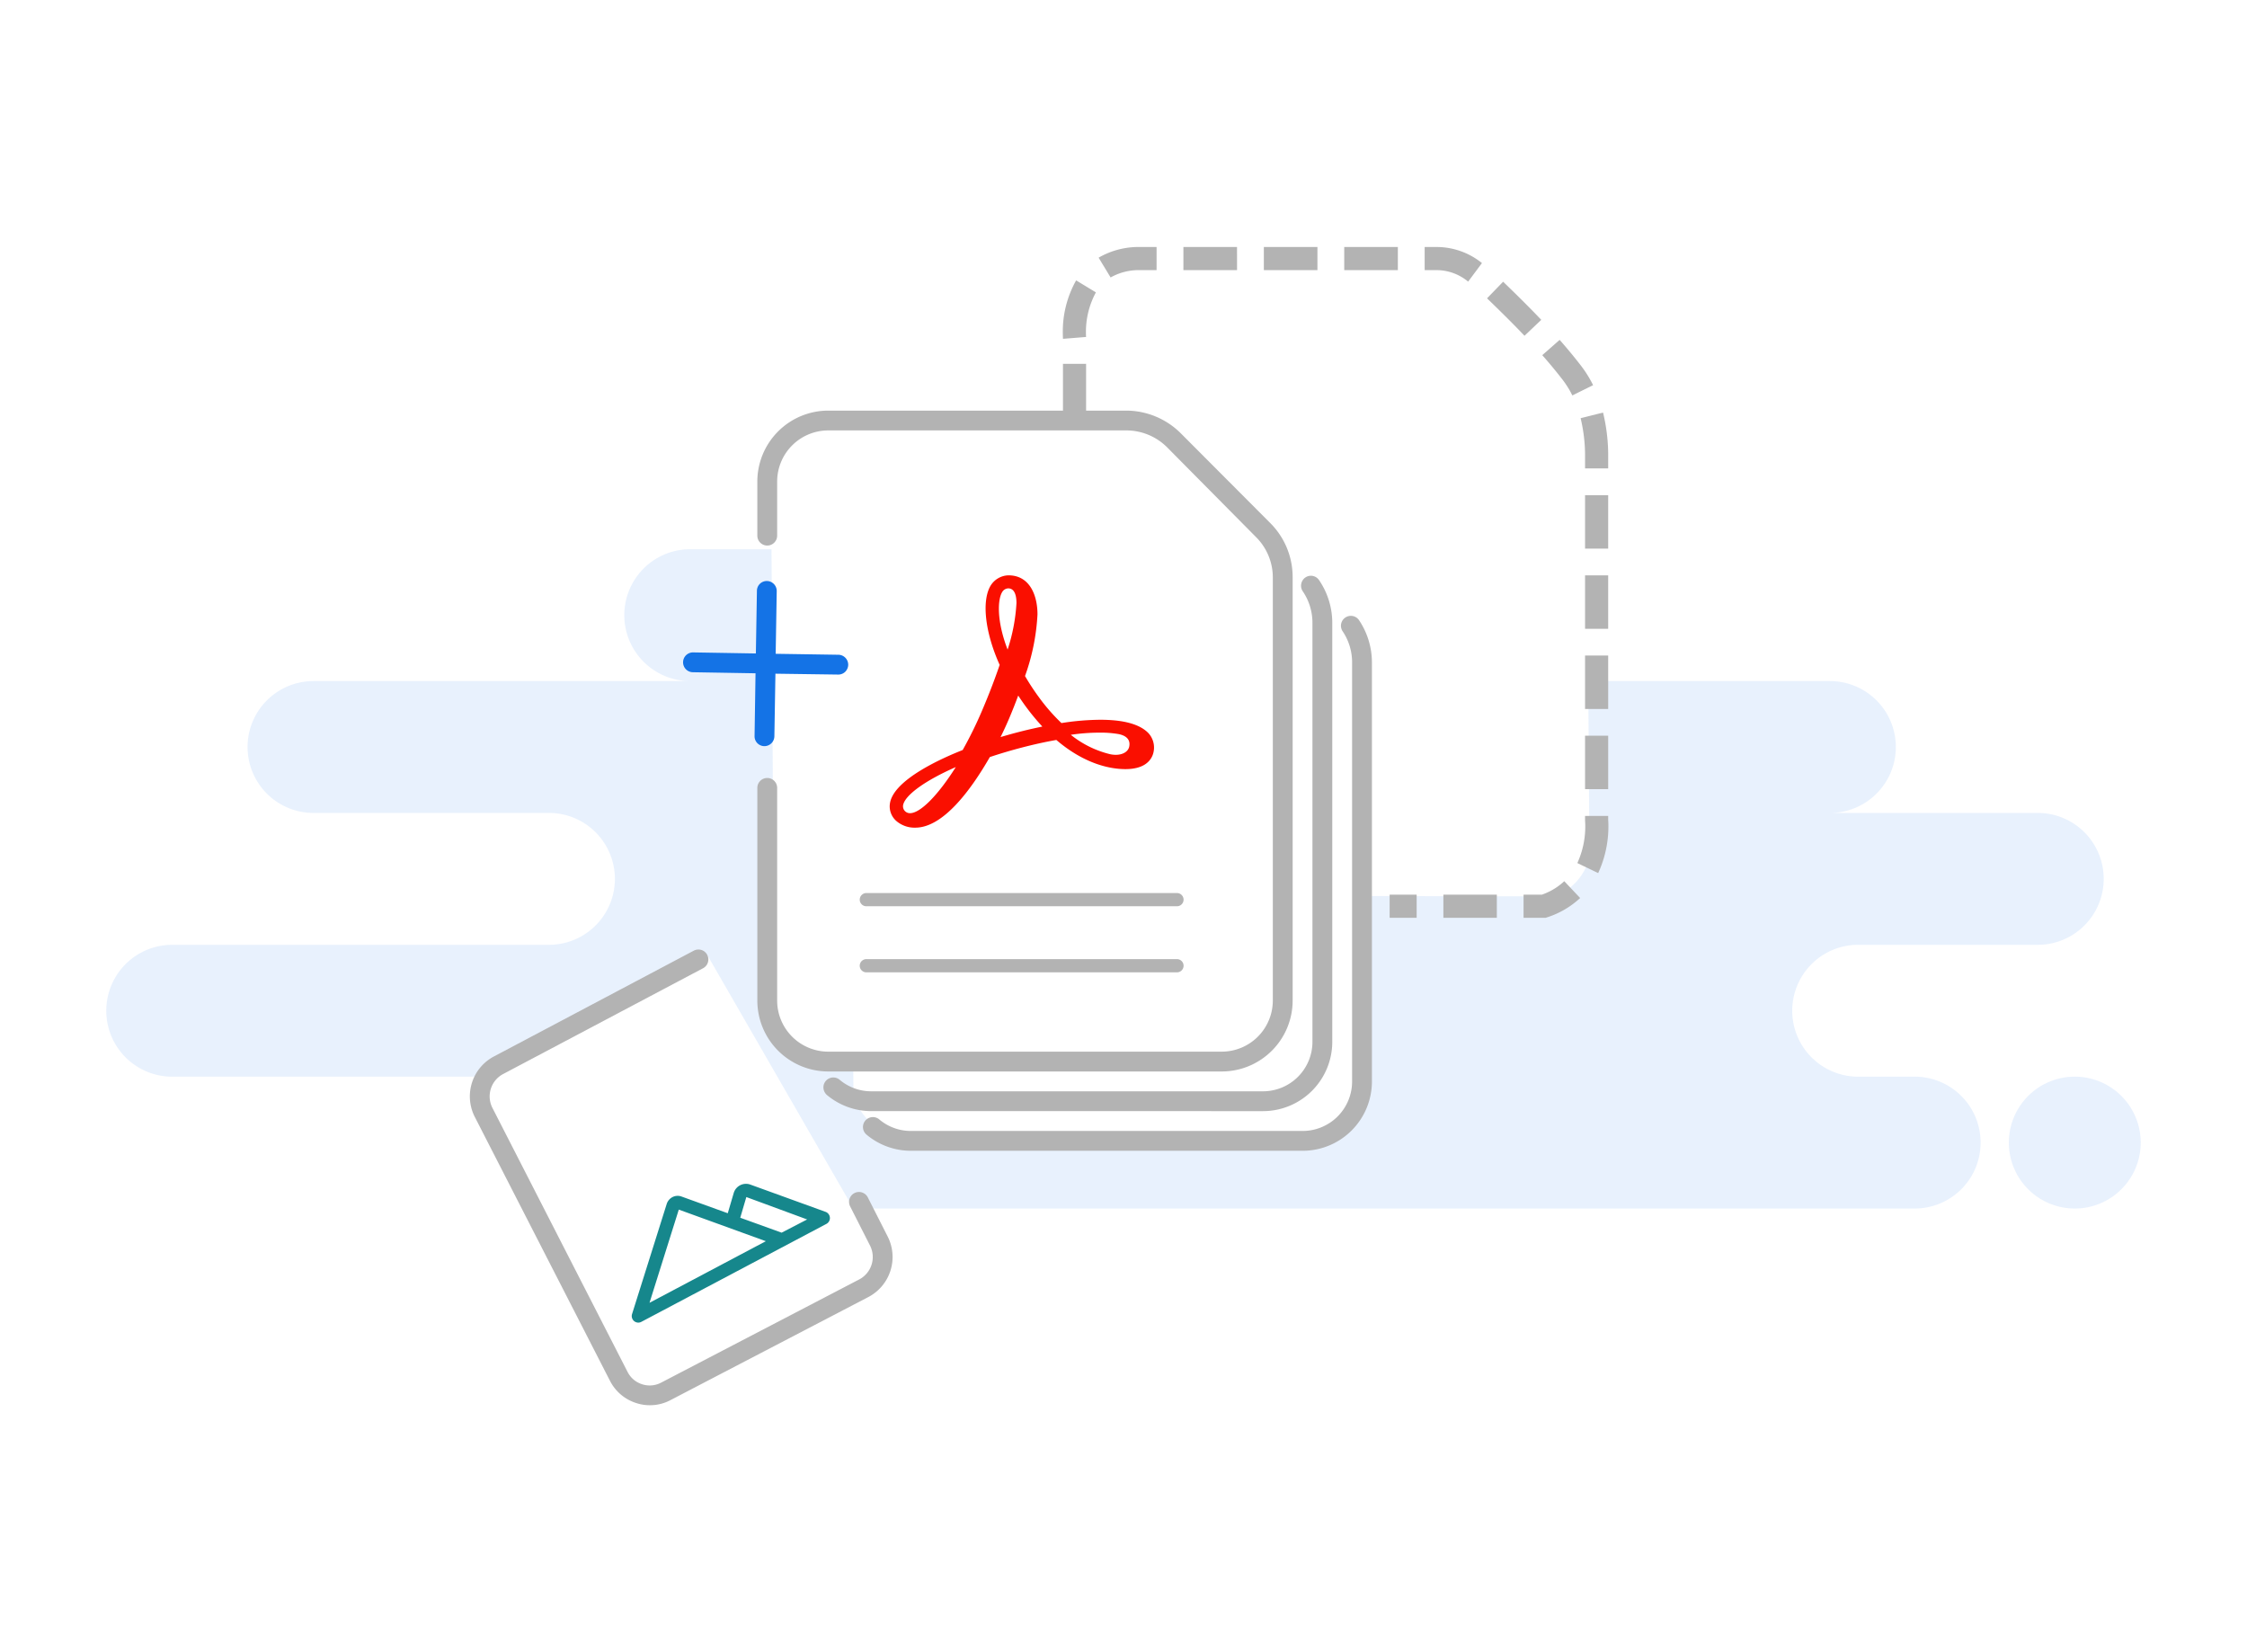 <svg xmlns="http://www.w3.org/2000/svg" xmlns:xlink="http://www.w3.org/1999/xlink" width="340" height="250" viewBox="0 0 340 250">
  <defs>
    <clipPath id="clip-S_IlluZeroStateGraphicAllDocuments_340x250">
      <rect width="340" height="250"/>
    </clipPath>
  </defs>
  <g id="S_IlluZeroStateGraphicAllDocuments_340x250" clip-path="url(#clip-S_IlluZeroStateGraphicAllDocuments_340x250)">
    <g id="S_IlluZeroStateGraphicAllDocuments_340x250_2" data-name="S_IlluZeroStateGraphicAllDocuments_340x250 2" transform="translate(-0.876 -1.94)">
      <path id="Path_1" data-name="Path 1" d="M290.591,164.853H282.04a9.976,9.976,0,1,1,0-19.952h27.078a9.977,9.977,0,1,0,0-19.953H277.764a9.976,9.976,0,1,0,0-19.952H241.2l.178,25.86c0,3.156-3.364,6.712-6.055,6.712l-29.147-.049.2,29.337c0,3.156-3.364,6.712-6.055,6.712l-64.271-.107c-2.418,0-6.046-3.539-6.041-6.726l-.024-4.264-5.935-.01c-2.413,0-6.05-.873-6.041-6.726l-.392-70.691h-12.3a9.976,9.976,0,0,0,0,19.952H48.311a9.976,9.976,0,0,0,0,19.952H83.94a9.977,9.977,0,1,1,0,19.954H26.933a9.976,9.976,0,1,0,0,19.952H74.1a2.943,2.943,0,0,1,1.206-1.275l32.578-17.16L130,184.806H290.591a9.977,9.977,0,1,0,0-19.954Z" fill="#1473e6" opacity="0.1" style="isolation: isolate"/>
      <path id="Path_2" data-name="Path 2" d="M318.636,165.612a9.977,9.977,0,1,0,6.158,9.218,9.977,9.977,0,0,0-6.158-9.218Z" fill="#1473e6" opacity="0.1" style="isolation: isolate"/>
      <path id="Path_3" data-name="Path 3" d="M178.966,149.068h-47a1,1,0,0,1,0-2h47a1,1,0,0,1,0,2Zm0-10h-47a1,1,0,0,1,0-2h47a1,1,0,0,1,0,2Z" fill="#b3b3b3"/>
      <path id="Path_4" data-name="Path 4" d="M118.246,100.867l.16-9.488a1.511,1.511,0,0,0-1.474-1.524,1.491,1.491,0,0,0-1.524,1.455c0,.019-.16,9.507-.16,9.507l-9.488-.16a1.5,1.5,0,1,0-.051,3l9.488.16-.146,9.5a1.49,1.49,0,0,0,1.456,1.524,1.514,1.514,0,0,0,1.542-1.474l.16-9.488,9.489.132a1.493,1.493,0,0,0,1.068-.42,1.538,1.538,0,0,0,.456-1.053,1.511,1.511,0,0,0-1.474-1.525Z" fill="#1473e6"/>
      <path id="Path_5" data-name="Path 5" d="M185.736,164.068H126.2a10.74,10.74,0,0,1-10.73-10.73v-32.18a1.5,1.5,0,0,1,3,0v32.18a7.74,7.74,0,0,0,7.73,7.73h59.54a7.739,7.739,0,0,0,7.73-7.73v-64a8.619,8.619,0,0,0-2.52-6.11l-13.48-13.61a8.734,8.734,0,0,0-6.18-2.55H126.2a7.741,7.741,0,0,0-7.73,7.73v8.19a1.5,1.5,0,0,1-3,0V74.8A10.742,10.742,0,0,1,126.2,64.07h45.09a11.727,11.727,0,0,1,8.25,3.43l13.53,13.57a11.547,11.547,0,0,1,3.4,8.22v64a10.736,10.736,0,0,1-10.734,10.778Z" fill="#b3b3b3"/>
      <path id="Path_6" data-name="Path 6" d="M192.026,170.068a10.489,10.489,0,0,0,10.44-10.5V96.188a11.467,11.467,0,0,0-2-6.469,1.48,1.48,0,0,0-2.58.209,1.5,1.5,0,0,0,.12,1.49,8.462,8.462,0,0,1,1.46,4.77v63.38a7.489,7.489,0,0,1-7.46,7.5H132.7a7.4,7.4,0,0,1-4.781-1.751,1.5,1.5,0,0,0-2.429.9,1.543,1.543,0,0,0,.51,1.41,10.458,10.458,0,0,0,6.7,2.44Z" fill="#b3b3b3" fill-rule="evenodd"/>
      <path id="Path_7" data-name="Path 7" d="M208.466,165.568v-63.38a11.5,11.5,0,0,0-2-6.48,1.5,1.5,0,0,0-2.46,1.71,8.429,8.429,0,0,1,1.46,4.77v63.38a7.489,7.489,0,0,1-7.46,7.5h-59.32a7.4,7.4,0,0,1-4.77-1.75,1.5,1.5,0,0,0-1.92,2.31,10.448,10.448,0,0,0,6.69,2.44h59.34A10.489,10.489,0,0,0,208.466,165.568Z" fill="#b3b3b3" fill-rule="evenodd"/>
      <path id="Path_8" data-name="Path 8" d="M99.176,214.568a6.539,6.539,0,0,1-2-.32,6.731,6.731,0,0,1-4-3.37l-20.46-39.94a6.83,6.83,0,0,1,2.91-9.15l30.23-16a1.5,1.5,0,1,1,1.4,2.66l-30.24,16a3.831,3.831,0,0,0-1.63,5.13l20.45,39.95a3.716,3.716,0,0,0,2.21,1.87,3.678,3.678,0,0,0,2.85-.24l30-15.63a3.83,3.83,0,0,0,1.62-5.13l-3-5.91a1.5,1.5,0,1,1,2.67-1.37l3,5.91a6.839,6.839,0,0,1-2.9,9.16l-30,15.63a6.627,6.627,0,0,1-3.11.75Z" fill="#b3b3b3"/>
      <path id="Path_9" data-name="Path 9" d="M97.466,202.068a.994.994,0,0,1-.95-1.3l5.24-16.65a1.784,1.784,0,0,1,.89-1.05,1.71,1.71,0,0,1,1.35-.08l7,2.53.91-3.09a1.94,1.94,0,0,1,2.431-1.272c.039.012,11.459,4.152,11.459,4.152a1,1,0,0,1,.13,1.82l-28,14.82a.985.985,0,0,1-.46.12Zm6.12-17.1-4.43,14.1,17.6-9.32Zm9.3,1.23,6.26,2.26,3.86-2-9.2-3.39Z" fill="#16878c"/>
      <path id="Path_10" data-name="Path 10" d="M234.75,140.818h-3.339v-3.5h2.761a9.622,9.622,0,0,0,3.4-2.041l2.4,2.544a13.223,13.223,0,0,1-4.954,2.907Zm-7.384,0h-8.088v-3.5h8.088Zm-12.132,0h-4.088v-3.5h4.088Zm27.466-6.77-3.152-1.515a13.281,13.281,0,0,0,1.2-5.575c0-.421-.021-.683-.024-.72l-.009-.17V125.4h3.5v.6c.012.157.033.493.033.965a16.839,16.839,0,0,1-1.548,7.083Zm1.516-12.7h-3.5V113.26h3.5Zm0-12.132h-3.5v-8.088h3.5Zm0-12.132h-3.5V89h3.5Zm0-12.133h-3.5V76.868h3.5Zm0-12.132h-3.5V71.068a24.111,24.111,0,0,0-.672-5.849l3.394-.853a27.56,27.56,0,0,1,.778,6.7Zm-79-7.745h-3.5V56.991h3.5Zm73.576-3.3a14.218,14.218,0,0,0-1.5-2.41c-.934-1.208-1.931-2.413-3.049-3.685l2.628-2.312c1.168,1.329,2.211,2.589,3.189,3.854a17.851,17.851,0,0,1,1.873,3Zm-77.07-8.564s-.029-.338-.029-.908a15.776,15.776,0,0,1,2.016-7.938l2.992,1.817a12.49,12.49,0,0,0-1.508,6.121c0,.366.015.593.018.625Zm69.831-.462c-1.479-1.555-3.143-3.223-5.239-5.25l-.431-.417,2.436-2.512.425.411c2.135,2.063,3.832,3.765,5.345,5.357Zm-8.528-8.194a7.5,7.5,0,0,0-4.558-1.738h-2.02v-3.5h2.02a10.95,10.95,0,0,1,6.648,2.43Zm-54.1-.631-1.815-2.995a12.092,12.092,0,0,1,6.36-1.612h2.412v3.5h-2.412a8.657,8.657,0,0,0-4.545,1.107Zm43.464-1.107h-8.113v-3.5h8.113Zm-12.168,0h-8.11v-3.5h8.11Zm-12.165,0H179.94v-3.5h8.112Z" fill="#b3b3b3"/>
      <path id="Path_11" data-name="Path 11" d="M145.5,118.009c-2.7,4.273-5.366,6.974-6.922,6.974a1.041,1.041,0,0,1-1.05-1.22C137.827,122.231,140.908,120.023,145.5,118.009Zm13-6.111c-1.162.24-2.362.517-3.579.832-.874.227-1.762.475-2.649.74.472-.946.9-1.884,1.281-2.776.5-1.178.965-2.355,1.393-3.508q.566.87,1.166,1.686a33.715,33.715,0,0,0,2.482,3ZM152.5,91.561a1.116,1.116,0,0,1,.934-.593c1.024,0,1.247,1.211,1.247,2.225a27.336,27.336,0,0,1-1.342,7.037C151.62,95.763,151.86,92.634,152.5,91.561ZM171.744,114.9c-.15.761-.952,1.253-2.049,1.253a3.952,3.952,0,0,1-.926-.113,15.187,15.187,0,0,1-5.868-2.915,29.672,29.672,0,0,1,4.342-.328,15.872,15.872,0,0,1,2.893.219c.87.177,1.852.648,1.608,1.884Zm2.915-2.015c-1.282-1.35-3.733-2.036-7.287-2.036a39.218,39.218,0,0,0-5.885.5,28.719,28.719,0,0,1-3.39-3.882,35.309,35.309,0,0,1-2.122-3.234,32.316,32.316,0,0,0,1.886-9.329c0-2.856-1.153-5.909-4.389-5.909a3.266,3.266,0,0,0-2.709,1.569c-1.38,2.326-.827,7.112,1.376,11.983-.767,2.238-1.6,4.417-2.628,6.83a60.59,60.59,0,0,1-2.97,6.052c-3.3,1.3-10.317,4.467-10.986,7.962a2.931,2.931,0,0,0,.96,2.784,4.223,4.223,0,0,0,2.859,1c4.226,0,8.44-5.741,11.277-10.683,1.612-.538,3.258-1.026,4.895-1.451,1.8-.467,3.532-.849,5.169-1.136,4.475,3.832,8.453,4.412,10.446,4.412,2.739,0,3.763-1.165,4.136-2.145a3.241,3.241,0,0,0-.639-3.289Z" fill="#fa0f00" fill-rule="evenodd"/>
    </g>
  </g>
</svg>
